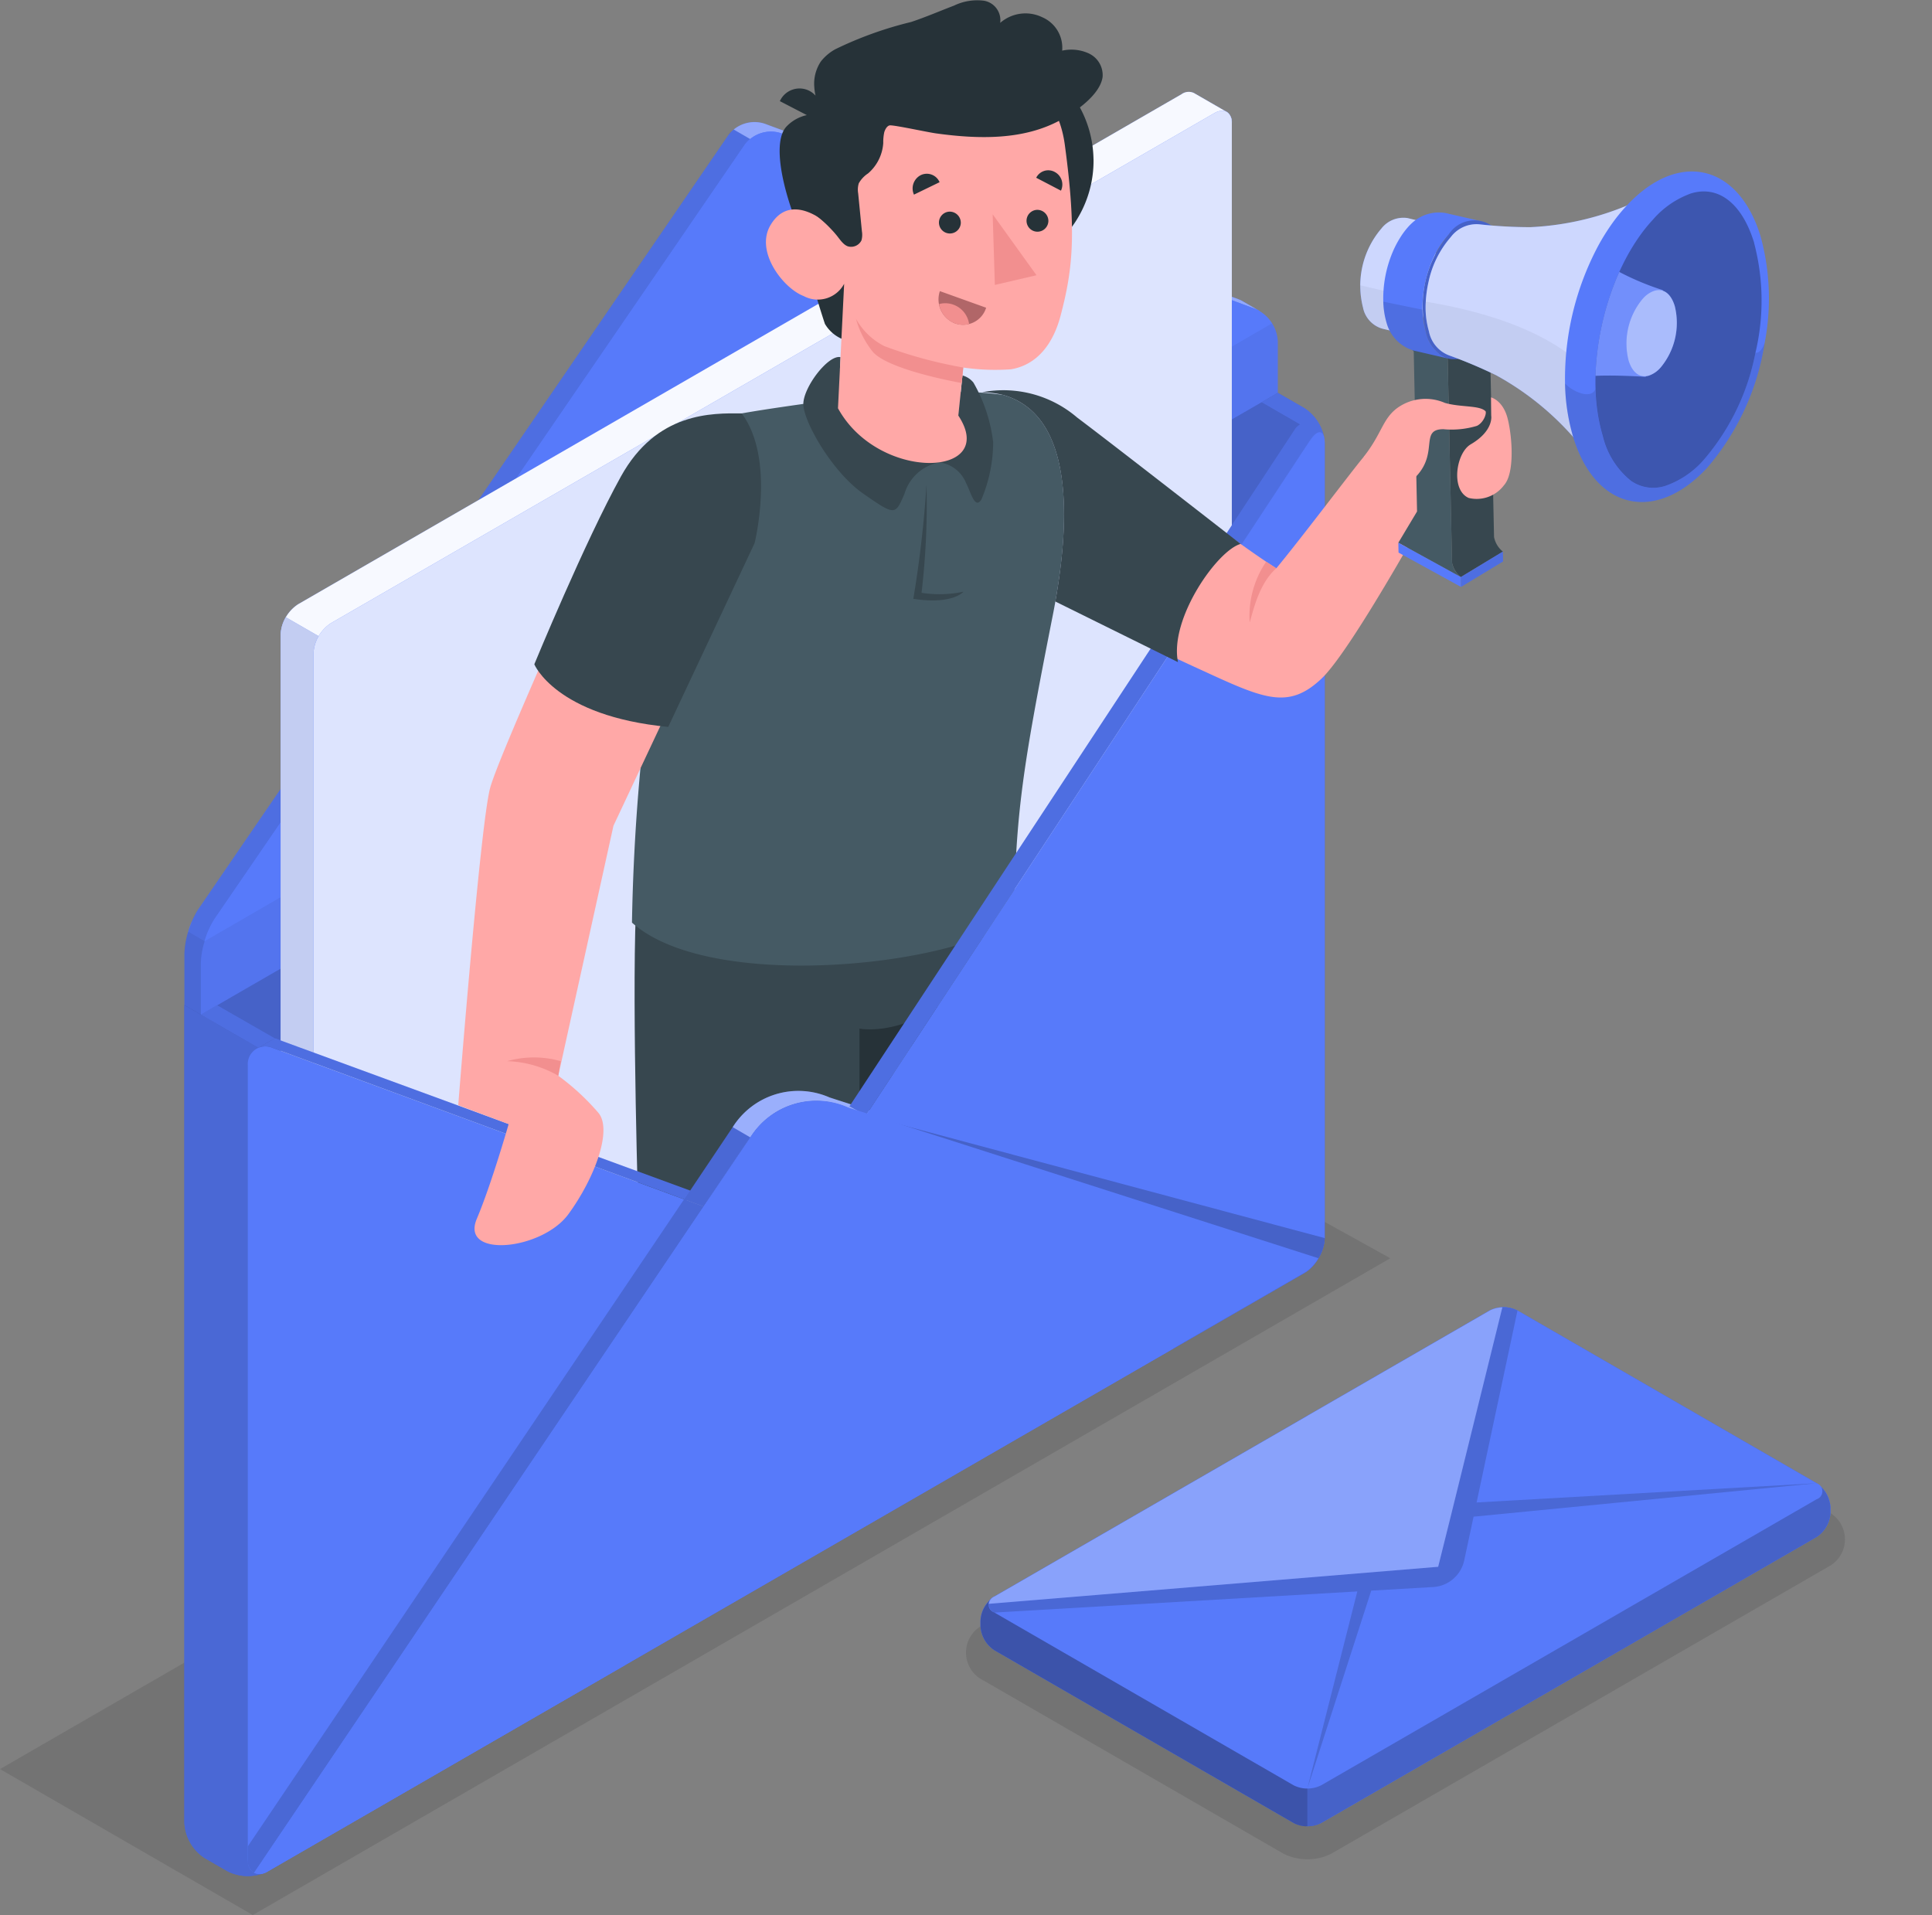<svg xmlns="http://www.w3.org/2000/svg" width="137.041" height="135.837" viewBox="0 0 137.041 135.837">
  <rect x="0" y="0" width="137.041" height="135.837" fill="#808080" stroke="none"/>
  <g id="Group_2781" data-name="Group 2781" transform="translate(0 -0.85)">
    <g id="Group_2780" data-name="Group 2780">
      <g id="Group_2768" data-name="Group 2768">
        <g id="Group_2640" data-name="Group 2640" opacity="0.1">
          <path id="Path_9135" data-name="Path 9135" d="M17.93,136.687,0,126.335,80.322,79.961,98.618,90.1Z"/>
        </g>
        <g id="Group_2658" data-name="Group 2658">
          <g id="Group_2641" data-name="Group 2641">
            <path id="Path_9136" data-name="Path 9136" d="M13.08,72.146l76.392-44.1,3.056,1.764a3.191,3.191,0,0,1,1.438,2.49V88.647a3.191,3.191,0,0,1-1.437,2.49L19.012,133.58a3.186,3.186,0,0,1-2.875,0l-1.62-.935a3.187,3.187,0,0,1-1.436-2.489Z" fill="#577afa"/>
          </g>
          <g id="Group_2642" data-name="Group 2642" opacity="0.2">
            <path id="Path_9137" data-name="Path 9137" d="M13.08,72.146l76.392-44.1,3.056,1.764a3.191,3.191,0,0,1,1.438,2.49V88.647a3.191,3.191,0,0,1-1.437,2.49L19.012,133.58a3.186,3.186,0,0,1-2.875,0l-1.62-.935a3.187,3.187,0,0,1-1.436-2.489Z"/>
          </g>
          <g id="Group_2643" data-name="Group 2643">
            <path id="Path_9138" data-name="Path 9138" d="M89.05,23.088l.313-.17-1.188-.69h0a2.016,2.016,0,0,0-.314-.15L54.24,9.62a2.316,2.316,0,0,0-2.582.821L14.051,65.362a6.506,6.506,0,0,0-.97,3.136v3.647l1.165.677,75.226-44.78V24.393a2.46,2.46,0,0,0-.422-1.305Z" fill="#577afa"/>
          </g>
          <g id="Group_2644" data-name="Group 2644" opacity="0.1">
            <path id="Path_9139" data-name="Path 9139" d="M53.216,10.708a1.9,1.9,0,0,0-.39.412L15.216,66.039a5.835,5.835,0,0,0-.7,1.569l-1.168-.676a7.414,7.414,0,0,1,.3-.83c.006-.012.006-.018.012-.024q.075-.168.16-.332c.011-.017.017-.034.029-.051a2.944,2.944,0,0,1,.2-.332l37.6-54.919a1.813,1.813,0,0,1,.19-.23q.1-.1.2-.182Z"/>
          </g>
          <g id="Group_2645" data-name="Group 2645" opacity="0.35">
            <path id="Path_9140" data-name="Path 9140" d="M89.35,22.912a1.848,1.848,0,0,0-.321-.155L55.4,10.3a2.306,2.306,0,0,0-2.188.413l-1.168-.676a2.331,2.331,0,0,1,2.193-.413l33.62,12.457a1.794,1.794,0,0,1,.314.155Z" fill="#fff"/>
          </g>
          <g id="Group_2655" data-name="Group 2655">
            <g id="Group_2646" data-name="Group 2646">
              <path id="Path_9141" data-name="Path 9141" d="M13.85,65.693a3.763,3.763,0,0,1,.2-.331" fill="#577afa"/>
            </g>
            <g id="Group_2647" data-name="Group 2647">
              <path id="Path_9142" data-name="Path 9142" d="M51.848,10.215a2.071,2.071,0,0,1,.2-.183" fill="#577afa"/>
            </g>
            <g id="Group_2648" data-name="Group 2648">
              <path id="Path_9143" data-name="Path 9143" d="M13.347,66.933a7.4,7.4,0,0,1,.305-.833" fill="#577afa"/>
            </g>
            <g id="Group_2649" data-name="Group 2649">
              <path id="Path_9144" data-name="Path 9144" d="M13.662,66.077c.051-.116.106-.224.162-.33" fill="#577afa"/>
            </g>
            <g id="Group_2650" data-name="Group 2650" opacity="0.2">
              <path id="Path_9145" data-name="Path 9145" d="M13.652,66.1l.01-.023"/>
            </g>
            <g id="Group_2651" data-name="Group 2651" opacity="0.2">
              <path id="Path_9146" data-name="Path 9146" d="M13.347,66.934Z"/>
            </g>
            <g id="Group_2652" data-name="Group 2652" opacity="0.2">
              <path id="Path_9147" data-name="Path 9147" d="M52.05,10.032"/>
            </g>
            <g id="Group_2653" data-name="Group 2653" opacity="0.2">
              <path id="Path_9148" data-name="Path 9148" d="M13.823,65.748c.01-.018.018-.038.027-.055"/>
            </g>
            <g id="Group_2654" data-name="Group 2654" opacity="0.2">
              <path id="Path_9149" data-name="Path 9149" d="M51.659,10.441a1.934,1.934,0,0,1,.189-.226"/>
            </g>
          </g>
          <g id="Group_2656" data-name="Group 2656">
            <path id="Path_9150" data-name="Path 9150" d="M52.825,11.118,15.217,66.04a6.506,6.506,0,0,0-.97,3.136v3.647L90.638,28.716V25.07a2.65,2.65,0,0,0-1.612-2.316L55.406,10.3a2.312,2.312,0,0,0-2.581.82Z" fill="#577afa"/>
          </g>
          <g id="Group_2657" data-name="Group 2657" opacity="0.05">
            <path id="Path_9151" data-name="Path 9151" d="M90.637,25.07a2.456,2.456,0,0,0-.408-1.284L14.517,67.608l-.008.012a5.739,5.739,0,0,0-.263,1.555v3.647L90.638,28.715Z"/>
          </g>
        </g>
        <g id="Group_2666" data-name="Group 2666">
          <g id="Group_2659" data-name="Group 2659">
            <path id="Path_9152" data-name="Path 9152" d="M87.375,9.59a.875.875,0,0,0-.359-.8c-.224-.132-2.107-1.216-2.331-1.345a.87.87,0,0,0-.877.087L21.15,43.706a2.74,2.74,0,0,0-1.24,2.148v75.04a.874.874,0,0,0,.363.8L22.6,123.04a.872.872,0,0,0,.877-.087l62.66-36.175a2.742,2.742,0,0,0,1.24-2.147Z" fill="#577afa"/>
          </g>
          <g id="Group_2660" data-name="Group 2660" opacity="0.95">
            <path id="Path_9153" data-name="Path 9153" d="M87.375,9.59a.875.875,0,0,0-.359-.8c-.224-.132-2.107-1.216-2.331-1.345a.87.87,0,0,0-.877.087L21.15,43.706a2.74,2.74,0,0,0-1.24,2.148v75.04a.874.874,0,0,0,.363.8L22.6,123.04a.872.872,0,0,0,.877-.087l62.66-36.175a2.742,2.742,0,0,0,1.24-2.147Z" fill="#fff"/>
          </g>
          <g id="Group_2661" data-name="Group 2661">
            <path id="Path_9154" data-name="Path 9154" d="M23.476,122.953l62.66-36.175a2.742,2.742,0,0,0,1.24-2.147V9.591c0-.791-.556-1.112-1.24-.717L23.475,45.05a2.744,2.744,0,0,0-1.24,2.148v75.04c0,.79.555,1.111,1.24.716Z" fill="#577afa"/>
          </g>
          <g id="Group_2662" data-name="Group 2662" opacity="0.8">
            <path id="Path_9155" data-name="Path 9155" d="M23.476,122.953l62.66-36.175a2.742,2.742,0,0,0,1.24-2.147V9.591c0-.791-.556-1.112-1.24-.717L23.475,45.05a2.744,2.744,0,0,0-1.24,2.148v75.04c0,.79.555,1.111,1.24.716Z" fill="#fff"/>
          </g>
          <g id="Group_2663" data-name="Group 2663">
            <path id="Path_9156" data-name="Path 9156" d="M22.234,122.236a.936.936,0,0,0,.292.757c-.418-.235-2.045-1.18-2.25-1.295a.864.864,0,0,1-.368-.8V45.852a2.489,2.489,0,0,1,.367-1.22l2.325,1.34a2.506,2.506,0,0,0-.366,1.226Z" fill="#577afa"/>
          </g>
          <g id="Group_2664" data-name="Group 2664" opacity="0.7">
            <path id="Path_9157" data-name="Path 9157" d="M22.234,122.236a.936.936,0,0,0,.292.757c-.418-.235-2.045-1.18-2.25-1.295a.864.864,0,0,1-.368-.8V45.852a2.489,2.489,0,0,1,.367-1.22l2.325,1.34a2.506,2.506,0,0,0-.366,1.226Z" fill="#fff"/>
          </g>
          <g id="Group_2665" data-name="Group 2665" opacity="0.05">
            <path id="Path_9158" data-name="Path 9158" d="M22.234,122.236a.936.936,0,0,0,.292.757c-.418-.235-2.045-1.18-2.25-1.295a.864.864,0,0,1-.368-.8V45.852a2.489,2.489,0,0,1,.367-1.22l2.325,1.34a2.506,2.506,0,0,0-.366,1.226Z"/>
          </g>
        </g>
        <g id="Group_2688" data-name="Group 2688">
          <g id="Group_2667" data-name="Group 2667">
            <path id="Path_9159" data-name="Path 9159" d="M45.1,65.523c-.276,6.98.194,21.94.194,21.94s7.4,2.236,12.43,1.4,15.789-8.454,15.789-8.454l-1.793-16.19Z" fill="#37474f"/>
          </g>
          <g id="Group_2668" data-name="Group 2668">
            <path id="Path_9160" data-name="Path 9160" d="M62.281,87.209l1.2-11.4A15.3,15.3,0,0,0,69.734,69.1c-4.292,5.62-8.77,4.711-8.77,4.711v14q.645-.277,1.317-.6Z" fill="#263238"/>
          </g>
          <g id="Group_2669" data-name="Group 2669">
            <path id="Path_9161" data-name="Path 9161" d="M74.677,44.49c1.2-6.076,1.742-14.15-3.544-15.632a21.6,21.6,0,0,0-4.882-.118l-5.7.283c-3.173.405-7.625,1.036-8.791,1.322C48.7,31.1,47.79,36.1,46.417,47.182a145.784,145.784,0,0,0-1.59,19.11c5.6,5.02,23.1,3.043,27.08-.222.166-7.655.583-10.495,2.77-21.58Z" fill="#455a64"/>
          </g>
          <g id="Group_2673" data-name="Group 2673">
            <g id="Group_2670" data-name="Group 2670">
              <path id="Path_9162" data-name="Path 9162" d="M59.585,26.953c-.055,1.11,1.222,2.982,3.176,4.3s3.637,1.847,3.852,2.4a3.169,3.169,0,0,0-2.456,2.225c-.659,1.52-.653,1.569-2.908,0s-4.272-5.17-4.267-6.37,1.772-3.52,2.64-3.323Z" fill="#37474f"/>
            </g>
            <g id="Group_2671" data-name="Group 2671">
              <path id="Path_9163" data-name="Path 9163" d="M66.612,33.646a7.783,7.783,0,0,0,1.367-3.32l.289-2.844a1.5,1.5,0,0,1,.78.506,11.137,11.137,0,0,1,1.4,4.234,10.542,10.542,0,0,1-.831,4.048c-.469.79-.782-.6-1.088-1.144a2.358,2.358,0,0,0-1.92-1.48Z" fill="#37474f"/>
            </g>
            <g id="Group_2672" data-name="Group 2672">
              <path id="Path_9164" data-name="Path 9164" d="M65.72,35.235a54.071,54.071,0,0,1-.352,7.664,8.145,8.145,0,0,0,2.976-.08s-.763.94-3.56.507A81.018,81.018,0,0,0,65.72,35.235Z" fill="#37474f"/>
            </g>
          </g>
          <g id="Group_2687" data-name="Group 2687">
            <g id="Group_2678" data-name="Group 2678">
              <g id="Group_2674" data-name="Group 2674">
                <path id="Path_9165" data-name="Path 9165" d="M77.564,12.133a7.94,7.94,0,0,0-15.845-.6L58.113,8.965a2.819,2.819,0,0,0-2.321.855c-.988,1.04-.38,4.24.914,7.363a64.769,64.769,0,0,0,1.805,6.636A2.593,2.593,0,0,0,60.026,25l-.125-3.47L74.324,20.5,72.9,19.483a7.939,7.939,0,0,0,4.667-7.35Z" fill="#263238"/>
              </g>
              <g id="Group_2675" data-name="Group 2675">
                <path id="Path_9166" data-name="Path 9166" d="M59.691,17.4c-.456.282-.872-.683-1.7-1.177-.706-.42-2.29-1.159-3.335.591C53.53,18.7,55.573,21.309,57,21.846a2.118,2.118,0,0,0,2.877-.865l-.437,8.829c2.885,5.255,11.446,4.916,8.535.516l.35-3.405a15.839,15.839,0,0,0,3.389.124c1.843-.313,2.984-1.788,3.515-3.8.852-3.225,1.156-5.824.3-12.13-.939-6.91-8.993-6.864-13.3-4.062S59.691,17.4,59.691,17.4Z" fill="#ffa8a7"/>
              </g>
              <g id="Group_2676" data-name="Group 2676">
                <path id="Path_9167" data-name="Path 9167" d="M77.29,4.667a2.968,2.968,0,0,0-1.948-.224,2.356,2.356,0,0,0-1.412-2.37,2.73,2.73,0,0,0-2.984.4A1.4,1.4,0,0,0,69.791.9a3.791,3.791,0,0,0-2.125.35c-1.012.386-2.01.817-3.038,1.16a26.476,26.476,0,0,0-5.38,1.934,3.337,3.337,0,0,0-1.025.87,2.848,2.848,0,0,0-.464,1.8,3.865,3.865,0,0,0,.088.618,1.556,1.556,0,0,0-.43-.335,1.532,1.532,0,0,0-2.1.727l2.73,1.414c-.068.55-.135,1.1-.191,1.651a14.9,14.9,0,0,0-.1,4.6,1.09,1.09,0,0,0,.177.486,8.565,8.565,0,0,1,1.42,1.381c.212.258.467.673.81.774a.82.82,0,0,0,.943-.43,1.5,1.5,0,0,0,.031-.644l-.265-2.691a1.534,1.534,0,0,1,.044-.714,2.027,2.027,0,0,1,.658-.7A3.113,3.113,0,0,0,62.651,11a3.374,3.374,0,0,1,.072-.772c.056-.19.206-.486.423-.487.421,0,2.707.5,3.282.575,2.991.41,6.205.49,8.843-.978,1.028-.572,2.76-1.757,2.939-3.028a1.694,1.694,0,0,0-.92-1.64Z" fill="#263238"/>
              </g>
              <g id="Group_2677" data-name="Group 2677">
                <path id="Path_9168" data-name="Path 9168" d="M68.329,26.92a31.637,31.637,0,0,1-5.59-1.514,4.753,4.753,0,0,1-2.022-1.942,6.506,6.506,0,0,0,1.167,2.309c1.074,1.332,6.332,2.245,6.332,2.245Z" fill="#f28f8f"/>
              </g>
            </g>
            <g id="Group_2686" data-name="Group 2686">
              <g id="Group_2679" data-name="Group 2679">
                <path id="Path_9169" data-name="Path 9169" d="M68.152,16.662a.775.775,0,1,1-.786-.8A.788.788,0,0,1,68.152,16.662Z" fill="#263238"/>
              </g>
              <g id="Group_2680" data-name="Group 2680">
                <path id="Path_9170" data-name="Path 9170" d="M66.646,13.774l-1.817.882a1.06,1.06,0,0,1,.485-1.384.985.985,0,0,1,1.332.5Z" fill="#263238"/>
              </g>
              <g id="Group_2681" data-name="Group 2681">
                <path id="Path_9171" data-name="Path 9171" d="M66.667,21.5l3.282,1.178a1.712,1.712,0,0,1-2.2,1.114A1.825,1.825,0,0,1,66.667,21.5Z" fill="#b16668"/>
              </g>
              <g id="Group_2682" data-name="Group 2682">
                <path id="Path_9172" data-name="Path 9172" d="M68.74,23.834a1.712,1.712,0,0,0-1.917-1.461,1.6,1.6,0,0,0-.21.049,1.782,1.782,0,0,0,1.135,1.37,1.652,1.652,0,0,0,.991.042Z" fill="#f28f8f"/>
              </g>
              <g id="Group_2683" data-name="Group 2683">
                <path id="Path_9173" data-name="Path 9173" d="M75.256,14.374,73.5,13.458a.955.955,0,0,1,1.308-.414A1.008,1.008,0,0,1,75.256,14.374Z" fill="#263238"/>
              </g>
              <g id="Group_2684" data-name="Group 2684">
                <path id="Path_9174" data-name="Path 9174" d="M74.364,16.53a.775.775,0,1,1-.787-.795.788.788,0,0,1,.787.795Z" fill="#263238"/>
              </g>
              <g id="Group_2685" data-name="Group 2685">
                <path id="Path_9175" data-name="Path 9175" d="M70.412,16.05l.155,5.01,2.954-.687Z" fill="#f28f8f"/>
              </g>
            </g>
          </g>
        </g>
        <g id="Group_2706" data-name="Group 2706">
          <g id="Group_2689" data-name="Group 2689">
            <path id="Path_9176" data-name="Path 9176" d="M92.027,89.4a.7.7,0,0,1-.08.115L60.115,79.419a5.483,5.483,0,0,0-6.88,2.118l-34.03,50.58-1.26.727-.01.006a1.03,1.03,0,0,1-.975.109l35-52.138A5.5,5.5,0,0,1,58.845,78.7Z" fill="#577afa"/>
          </g>
          <g id="Group_2690" data-name="Group 2690" opacity="0.4">
            <path id="Path_9177" data-name="Path 9177" d="M50.1,86.5l.08-.069L19.2,132.12l-1.26.727-.012.006a1.039,1.039,0,0,1-.973.109L48.875,85.768Z" fill="#fff"/>
          </g>
          <g id="Group_2691" data-name="Group 2691" opacity="0.4">
            <path id="Path_9178" data-name="Path 9178" d="M92.03,89.4a.7.7,0,0,1-.08.115l-31.838-10.1a5.481,5.481,0,0,0-6.879,2.119l-1.26-.733a5.5,5.5,0,0,1,6.873-2.108Z" fill="#fff"/>
          </g>
          <g id="Group_2692" data-name="Group 2692">
            <path id="Path_9179" data-name="Path 9179" d="M93.94,31.935h-.007c-.069-.412-.286-.527-.567-.332a1.657,1.657,0,0,0-.366.378l-.161.223L61.425,79.964,56.735,86.5a2.675,2.675,0,0,1-2.583.968L50.1,86.5l-30.91-11.38a1.573,1.573,0,0,0-.63-.023,1.12,1.12,0,0,0-.234.075l1.165-.674L49.127,85.363l3.9,1.393a2.661,2.661,0,0,0,2.583-.968l4.69-6.53,31.57-47.982a1.256,1.256,0,0,1,.354-.326l-2.732-1.575,1.146-.658L92.53,29.8a3.28,3.28,0,0,1,1.41,2.13Z" fill="#577afa"/>
          </g>
          <g id="Group_2693" data-name="Group 2693" opacity="0.4">
            <path id="Path_9180" data-name="Path 9180" d="M61.423,79.96l-4.69,6.535a2.674,2.674,0,0,1-2.584.968L50.1,86.5l.08-.069.195-.309,2.652.63a2.66,2.66,0,0,0,2.583-.968l4.645-6.46Z" fill="#fff"/>
          </g>
          <g id="Group_2694" data-name="Group 2694" opacity="0.1">
            <path id="Path_9181" data-name="Path 9181" d="M92.528,29.8l-1.89-1.088-1.145.659,2.732,1.575.006,0,0,0a1.255,1.255,0,0,0-.355.326L60.3,79.256l-.046.063v.006l1.168.636L92.837,32.2l.16-.223a1.666,1.666,0,0,1,.367-.379c.28-.194.5-.08.567.333h.006a3.273,3.273,0,0,0-1.41-2.13Z"/>
          </g>
          <g id="Group_2695" data-name="Group 2695">
            <path id="Path_9182" data-name="Path 9182" d="M19.82,76.039l-6.74-3.893v58.011a3.191,3.191,0,0,0,1.437,2.49l1.62.934a3.184,3.184,0,0,0,2.874,0l.808-.466Z" fill="#577afa"/>
          </g>
          <g id="Group_2696" data-name="Group 2696" opacity="0.15">
            <path id="Path_9183" data-name="Path 9183" d="M19.82,76.039l-6.74-3.893v58.011a3.191,3.191,0,0,0,1.437,2.49l1.62.934a3.184,3.184,0,0,0,2.874,0l.808-.466Z"/>
          </g>
          <g id="Group_2697" data-name="Group 2697">
            <path id="Path_9184" data-name="Path 9184" d="M93.967,32.3v56.35a2.926,2.926,0,0,1-.446,1.455,3.143,3.143,0,0,1-.842.945l-.057.029a.946.946,0,0,1-.092.063L19.015,133.577l-.011.006a1.027,1.027,0,0,1-.98.114.875.875,0,0,1-.43-.687,1.818,1.818,0,0,1-.017-.258V76.4a1.25,1.25,0,0,1,1.616-1.272L50.1,86.5l4.049.962a2.673,2.673,0,0,0,2.582-.968l4.691-6.535L92.84,32.2l.16-.223c.533-.739.968-.6.968.315Z" fill="#577afa"/>
          </g>
          <g id="Group_2698" data-name="Group 2698">
            <path id="Path_9185" data-name="Path 9185" d="M92.53,91.138a.919.919,0,0,0,.094-.06l.054-.034a3.068,3.068,0,0,0,.841-.94,2.953,2.953,0,0,0,.446-1.43l-32.538-8.71,21.79,16.55Z" fill="#577afa"/>
          </g>
          <g id="Group_2699" data-name="Group 2699" opacity="0.2">
            <path id="Path_9186" data-name="Path 9186" d="M92.531,91.138a.831.831,0,0,0,.1-.06l.055-.034a3.078,3.078,0,0,0,.84-.94,2.942,2.942,0,0,0,.446-1.43L61.43,79.964l21.79,16.55Z"/>
          </g>
          <g id="Group_2700" data-name="Group 2700">
            <path id="Path_9187" data-name="Path 9187" d="M17.576,132.75a.992.992,0,0,0,.448.946,1.027,1.027,0,0,0,.98-.111l.01-.005,25.31-14.613L50.1,86.5,17.577,131.813Z" fill="#577afa"/>
          </g>
          <g id="Group_2701" data-name="Group 2701" opacity="0.15">
            <path id="Path_9188" data-name="Path 9188" d="M53.222,81.53,18.022,133.7a.993.993,0,0,1-.446-.945v-.937L51.962,80.82c0-.006.006-.012.011-.017Z"/>
          </g>
          <g id="Group_2702" data-name="Group 2702">
            <path id="Path_9189" data-name="Path 9189" d="M93.52,90.1a3.083,3.083,0,0,1-.842.94l-.054.033-73.61,42.5-.01.005a1.024,1.024,0,0,1-.98.11l35.2-52.173A5.532,5.532,0,0,1,60.149,79.4Z" fill="#577afa"/>
          </g>
          <g id="Group_2703" data-name="Group 2703" opacity="0.15">
            <path id="Path_9190" data-name="Path 9190" d="M13.349,66.932l1.168.676a5.719,5.719,0,0,0-.27,1.57V72.82l-1.168-.676V68.5a5.717,5.717,0,0,1,.27-1.564Z"/>
          </g>
          <g id="Group_2704" data-name="Group 2704">
            <path id="Path_9191" data-name="Path 9191" d="M19.493,74.5l-1.165.673-1.18-.682-2.9-1.672,1.128-.67Z" fill="#577afa"/>
          </g>
          <g id="Group_2705" data-name="Group 2705" opacity="0.1">
            <path id="Path_9192" data-name="Path 9192" d="M19.544,74.525l-4.172-2.373-1.128.67,2.9,1.673,1.18.681.012-.007a1.2,1.2,0,0,1,.22-.07,1.592,1.592,0,0,1,.63.023l2.35.866,26.982,9.934.422-.626Z"/>
          </g>
        </g>
        <g id="Group_2710" data-name="Group 2710">
          <g id="Group_2707" data-name="Group 2707">
            <path id="Path_9193" data-name="Path 9193" d="M51.76,30.345c-3.745.27-6.313,1.161-8.727,6.96-1.56,3.75-7.677,17.221-8.27,19.448-.7,2.615-2.259,22.491-2.259,22.491l3.575,1.341s-1.225,4.278-2.26,6.722c-1.191,2.818,4.63,2.227,6.5-.335s3.143-5.99,2.122-7.192A16.8,16.8,0,0,0,39.6,77.156l3.914-17.733,8.2-17.444s4.117-8.574.038-11.634Z" fill="#ffa8a7"/>
          </g>
          <g id="Group_2708" data-name="Group 2708">
            <path id="Path_9194" data-name="Path 9194" d="M39.6,77.156a7.7,7.7,0,0,0-3.626-1.035,6.974,6.974,0,0,1,3.8,0Z" fill="#f28f8f"/>
          </g>
          <g id="Group_2709" data-name="Group 2709">
            <path id="Path_9195" data-name="Path 9195" d="M52.61,30.173c-2.1-.017-6.027-.111-8.57,4.48S37.9,47.969,37.9,47.969,39.4,51.644,47.4,52.412l6.126-13.036s1.492-5.982-.913-9.2Z" fill="#37474f"/>
          </g>
        </g>
        <g id="Group_2767" data-name="Group 2767">
          <g id="Group_2766" data-name="Group 2766">
            <g id="Group_2711" data-name="Group 2711">
              <path id="Path_9196" data-name="Path 9196" d="M79.747,33.184c3.16,2.49,8.291,6.408,10.785,7.977,1.886-2.282,5.354-6.9,6.2-7.907a26.519,26.519,0,0,1,4.45-3.384l1.275,5.118s-6.407,11.82-8.728,14.007c-2.447,2.305-4.217,1.35-9-.842-4.517-2.07-9.42-4.636-9.42-4.636.972-8.59.313-13.244-3.79-14.693,2.758.343,5.578,2.27,8.229,4.36Z" fill="#ffa8a7"/>
            </g>
            <g id="Group_2712" data-name="Group 2712">
              <path id="Path_9197" data-name="Path 9197" d="M88,39.432c-1.652.453-5.066,5.31-4.443,8.384l-8.7-4.3c1.053-5.93,1.28-13.255-3.727-14.658a6.854,6.854,0,0,0-1.465-.186,8.041,8.041,0,0,1,6.734,1.79C79.015,32.426,88,39.432,88,39.432Z" fill="#37474f"/>
            </g>
            <g id="Group_2713" data-name="Group 2713">
              <path id="Path_9198" data-name="Path 9198" d="M90.532,41.16c-1.246,1.093-1.649,3.063-1.89,3.843a6.856,6.856,0,0,1,1.17-4.311Z" fill="#f28f8f"/>
            </g>
            <g id="Group_2765" data-name="Group 2765">
              <g id="Group_2720" data-name="Group 2720">
                <g id="Group_2714" data-name="Group 2714">
                  <path id="Path_9199" data-name="Path 9199" d="M102.642,24.143l2.98-1.809.354,16.61a1.774,1.774,0,0,0,.626,1.034l-2.98,1.806a1.769,1.769,0,0,1-.627-1.032l-.353-16.61Z" fill="#37474f"/>
                </g>
                <g id="Group_2715" data-name="Group 2715">
                  <path id="Path_9200" data-name="Path 9200" d="M105.765,29.039s.856.2,1.184,1.532.492,3.865-.27,4.7a2.415,2.415,0,0,1-2.5.9c-1.295-.563-.9-3.19.137-3.8,1.658-.968,1.46-2.035,1.46-2.035Z" fill="#ffa8a7"/>
                </g>
                <g id="Group_2716" data-name="Group 2716">
                  <path id="Path_9201" data-name="Path 9201" d="M98.972,24.191l1.307,1.594.235,11.345-1.327,2.217,4.434,2.437a1.62,1.62,0,0,1-.626-1.033l-.309-14.52Z" fill="#455a64"/>
                </g>
                <g id="Group_2717" data-name="Group 2717">
                  <path id="Path_9202" data-name="Path 9202" d="M99.186,39.347l.015.7,4.435,2.437-.015-.7Z" fill="#577afa"/>
                </g>
                <g id="Group_2718" data-name="Group 2718">
                  <path id="Path_9203" data-name="Path 9203" d="M103.636,42.481l2.98-1.806-.014-.7-2.981,1.806Z" fill="#577afa"/>
                </g>
                <g id="Group_2719" data-name="Group 2719" opacity="0.1">
                  <path id="Path_9204" data-name="Path 9204" d="M103.636,42.481l2.98-1.806-.014-.7-2.981,1.806Z"/>
                </g>
              </g>
              <g id="Group_2744" data-name="Group 2744">
                <g id="Group_2735" data-name="Group 2735">
                  <g id="Group_2721" data-name="Group 2721">
                    <path id="Path_9205" data-name="Path 9205" d="M99.84,16.318a1.976,1.976,0,0,0-1.874.767l-.023.024a6.251,6.251,0,0,0-1.276,5.506l.01.032a1.95,1.95,0,0,0,1.388,1.52l2.578.621,1.58-7.894Z" fill="#577afa"/>
                  </g>
                  <g id="Group_2722" data-name="Group 2722" opacity="0.7">
                    <path id="Path_9206" data-name="Path 9206" d="M99.84,16.318a1.976,1.976,0,0,0-1.874.767l-.023.024a6.251,6.251,0,0,0-1.276,5.506l.01.032a1.95,1.95,0,0,0,1.388,1.52l2.578.621,1.58-7.894Z" fill="#fff"/>
                  </g>
                  <g id="Group_2723" data-name="Group 2723" opacity="0.05">
                    <path id="Path_9207" data-name="Path 9207" d="M98.065,24.167l2.578.621.524-2.617-4.691-1.087a4.983,4.983,0,0,0,.191,1.53l.01.033a1.95,1.95,0,0,0,1.388,1.52Z"/>
                  </g>
                  <g id="Group_2724" data-name="Group 2724">
                    <path id="Path_9208" data-name="Path 9208" d="M105.065,16.54h0a2.345,2.345,0,0,0-2.1.749,4.724,4.724,0,0,0-.472.51,5.53,5.53,0,0,0-.379.533,7.161,7.161,0,0,0-.572,1.106,8.526,8.526,0,0,0-.642,3.373,6.042,6.042,0,0,0,.244,1.6,2.517,2.517,0,0,0,1.608,1.878l-2.453-.567v0a2.82,2.82,0,0,1-1.94-1.952,5.938,5.938,0,0,1-.24-1.529,8.5,8.5,0,0,1,.639-3.447,7.072,7.072,0,0,1,.572-1.106,5.341,5.341,0,0,1,.628-.823c.073-.078.148-.15.225-.219a2.8,2.8,0,0,1,2.377-.681v0l.069.015c.028.007.058.013.087.022Z" fill="#577afa"/>
                  </g>
                  <g id="Group_2725" data-name="Group 2725" opacity="0.1">
                    <path id="Path_9209" data-name="Path 9209" d="M100.3,25.727v0a2.82,2.82,0,0,1-1.94-1.952,5.934,5.934,0,0,1-.24-1.529l2.78.571a6,6,0,0,0,.244,1.6,2.517,2.517,0,0,0,1.609,1.878Z"/>
                  </g>
                  <g id="Group_2726" data-name="Group 2726">
                    <path id="Path_9210" data-name="Path 9210" d="M106.73,18.434a7.824,7.824,0,0,1-1.6,6.9,2.475,2.475,0,0,1-2.337.965.293.293,0,0,1-.04-.01,2.52,2.52,0,0,1-1.61-1.877,7.835,7.835,0,0,1,1.6-6.906,2.16,2.16,0,0,1,3.987.924Z" fill="#577afa"/>
                  </g>
                  <g id="Group_2727" data-name="Group 2727" opacity="0.2">
                    <path id="Path_9211" data-name="Path 9211" d="M106.73,18.434a7.824,7.824,0,0,1-1.6,6.9,2.475,2.475,0,0,1-2.337.965.293.293,0,0,1-.04-.01,2.52,2.52,0,0,1-1.61-1.877,7.835,7.835,0,0,1,1.6-6.906,2.16,2.16,0,0,1,3.987.924Z"/>
                  </g>
                  <g id="Group_2728" data-name="Group 2728">
                    <path id="Path_9212" data-name="Path 9212" d="M116.953,14.706s-2.884,2.8-4.263,8.747a24.038,24.038,0,0,0-.526,3.244,16.42,16.42,0,0,0,.508,6.487,20.278,20.278,0,0,0-6.553-5.719,33.678,33.678,0,0,0-3.262-1.381v0a2.281,2.281,0,0,1-1.5-1.732,6.139,6.139,0,0,1-.224-2.108,8.218,8.218,0,0,1,.2-1.419,7.027,7.027,0,0,1,1.572-3.156,2.281,2.281,0,0,1,2.106-.9v0a33.411,33.411,0,0,0,3.537.194,20.292,20.292,0,0,0,8.4-2.253Z" fill="#577afa"/>
                  </g>
                  <g id="Group_2729" data-name="Group 2729" opacity="0.7">
                    <path id="Path_9213" data-name="Path 9213" d="M116.953,14.706s-2.884,2.8-4.263,8.747a24.038,24.038,0,0,0-.526,3.244,16.42,16.42,0,0,0,.508,6.487,20.278,20.278,0,0,0-6.553-5.719,33.678,33.678,0,0,0-3.262-1.381v0a2.281,2.281,0,0,1-1.5-1.732,6.139,6.139,0,0,1-.224-2.108,8.218,8.218,0,0,1,.2-1.419,7.027,7.027,0,0,1,1.572-3.156,2.281,2.281,0,0,1,2.106-.9v0a33.411,33.411,0,0,0,3.537.194,20.292,20.292,0,0,0,8.4-2.253Z" fill="#fff"/>
                  </g>
                  <g id="Group_2730" data-name="Group 2730" opacity="0.05">
                    <path id="Path_9214" data-name="Path 9214" d="M112.164,26.7a16.42,16.42,0,0,0,.508,6.487,20.278,20.278,0,0,0-6.553-5.719,33.644,33.644,0,0,0-3.262-1.381v0a2.281,2.281,0,0,1-1.5-1.732,6.139,6.139,0,0,1-.224-2.108C104.124,22.748,109.047,23.863,112.164,26.7Z"/>
                  </g>
                  <g id="Group_2731" data-name="Group 2731">
                    <path id="Path_9215" data-name="Path 9215" d="M124.884,17.622a16.649,16.649,0,0,1,.285,7.565h0a17.757,17.757,0,0,1-4.094,8.865c-3.67,3.93-7.918,2.946-9.486-2.2a14.293,14.293,0,0,1-.578-3.81,20.087,20.087,0,0,1,2.362-9.773,15.5,15.5,0,0,1,1.024-1.63h0a12.688,12.688,0,0,1,1-1.218c3.672-3.93,7.92-2.948,9.488,2.2Z" fill="#577afa"/>
                  </g>
                  <g id="Group_2732" data-name="Group 2732" opacity="0.1">
                    <path id="Path_9216" data-name="Path 9216" d="M125.169,25.188a17.757,17.757,0,0,1-4.094,8.865c-3.671,3.93-7.918,2.946-9.486-2.2a14.293,14.293,0,0,1-.578-3.81c.5.574,1.878,1.193,2.16.38a12.905,12.905,0,0,0,.518,3.377,5.786,5.786,0,0,0,2,3.161,2.76,2.76,0,0,0,2.476.341,6.42,6.42,0,0,0,2.684-1.839,16.4,16.4,0,0,0,3.662-7.6s.349.15.653-.672Z"/>
                  </g>
                  <g id="Group_2733" data-name="Group 2733">
                    <path id="Path_9217" data-name="Path 9217" d="M124.42,18.077a16.014,16.014,0,0,1,.1,7.783,16.4,16.4,0,0,1-3.662,7.6A6.42,6.42,0,0,1,118.17,35.3a2.763,2.763,0,0,1-2.476-.34,5.789,5.789,0,0,1-2-3.162,12.9,12.9,0,0,1-.518-3.377c-.014-.453-.008-.913.017-1.377a19.9,19.9,0,0,1,1.492-6.5c0-.01.009-.02.012-.03a16.581,16.581,0,0,1,.81-1.66,14.315,14.315,0,0,1,.977-1.511,11.505,11.505,0,0,1,.774-.927,6.438,6.438,0,0,1,2.686-1.844c1.956-.6,3.631.714,4.481,3.5Z" fill="#577afa"/>
                  </g>
                  <g id="Group_2734" data-name="Group 2734" opacity="0.3">
                    <path id="Path_9218" data-name="Path 9218" d="M124.42,18.077a16.014,16.014,0,0,1,.1,7.783,16.4,16.4,0,0,1-3.662,7.6A6.42,6.42,0,0,1,118.17,35.3a2.763,2.763,0,0,1-2.476-.34,5.789,5.789,0,0,1-2-3.162,12.9,12.9,0,0,1-.518-3.377c-.014-.453-.008-.913.017-1.377a19.9,19.9,0,0,1,1.492-6.5c0-.01.009-.02.012-.03a16.581,16.581,0,0,1,.81-1.66,14.315,14.315,0,0,1,.977-1.511,11.505,11.505,0,0,1,.774-.927,6.438,6.438,0,0,1,2.686-1.844c1.956-.6,3.631.714,4.481,3.5Z"/>
                  </g>
                </g>
                <g id="Group_2737" data-name="Group 2737">
                  <g id="Group_2736" data-name="Group 2736">
                    <path id="Path_9219" data-name="Path 9219" d="M117.95,21.431l-1.22,6.148c-.886-.057-2.378-.124-3.56-.07a19.8,19.8,0,0,1,1.51-6.961l.012-.03c.055-.127.109-.254.166-.379a19.135,19.135,0,0,0,3.091,1.292Z" fill="#577afa"/>
                  </g>
                </g>
                <g id="Group_2739" data-name="Group 2739" opacity="0.4">
                  <g id="Group_2738" data-name="Group 2738" opacity="0.4">
                    <path id="Path_9220" data-name="Path 9220" d="M117.95,21.431l-1.22,6.148c-.886-.057-2.378-.124-3.56-.07a19.8,19.8,0,0,1,1.51-6.961l.012-.03c.055-.127.109-.254.166-.379a19.135,19.135,0,0,0,3.091,1.292Z" fill="#fff"/>
                  </g>
                </g>
                <g id="Group_2741" data-name="Group 2741">
                  <g id="Group_2740" data-name="Group 2740">
                    <path id="Path_9221" data-name="Path 9221" d="M116.962,27.493c-.64.195-1.18-.206-1.443-1.071l-.008-.027a4.942,4.942,0,0,1,1.008-4.352l.02-.02a1.9,1.9,0,0,1,.808-.55c.64-.195,1.179.206,1.443,1.071l.008.027a4.943,4.943,0,0,1-1.009,4.352l-.019.02A1.923,1.923,0,0,1,116.962,27.493Z" fill="#577afa"/>
                  </g>
                </g>
                <g id="Group_2743" data-name="Group 2743" opacity="0.7">
                  <g id="Group_2742" data-name="Group 2742" opacity="0.7">
                    <path id="Path_9222" data-name="Path 9222" d="M116.962,27.493c-.64.195-1.18-.206-1.443-1.071l-.008-.027a4.942,4.942,0,0,1,1.008-4.352l.02-.02a1.9,1.9,0,0,1,.808-.55c.64-.195,1.179.206,1.443,1.071l.008.027a4.943,4.943,0,0,1-1.009,4.352l-.019.02A1.923,1.923,0,0,1,116.962,27.493Z" fill="#fff"/>
                  </g>
                </g>
              </g>
              <g id="Group_2763" data-name="Group 2763" opacity="0.1">
                <g id="Group_2746" data-name="Group 2746" opacity="0.1">
                  <g id="Group_2745" data-name="Group 2745" opacity="0.1">
                    <path id="Path_9223" data-name="Path 9223" d="M115.477,11.678a.665.665,0,0,1-.83-.443L112.77,5.081a.665.665,0,0,1,1.273-.388l1.877,6.154a.666.666,0,0,1-.443.831Z"/>
                  </g>
                </g>
                <g id="Group_2748" data-name="Group 2748" opacity="0.1">
                  <g id="Group_2747" data-name="Group 2747" opacity="0.1">
                    <path id="Path_9224" data-name="Path 9224" d="M110.334,14.886a.665.665,0,0,1-.649-.15l-4.7-4.392a.666.666,0,1,1,.91-.972l4.7,4.391a.666.666,0,0,1-.259,1.123Z"/>
                  </g>
                </g>
                <g id="Group_2750" data-name="Group 2750" opacity="0.1">
                  <g id="Group_2749" data-name="Group 2749" opacity="0.1">
                    <path id="Path_9225" data-name="Path 9225" d="M113.55,46.324a.665.665,0,0,1-.841-.788l1.451-6.267a.666.666,0,0,1,1.3.3L114,45.837a.665.665,0,0,1-.455.487Z"/>
                  </g>
                </g>
                <g id="Group_2752" data-name="Group 2752" opacity="0.1">
                  <g id="Group_2751" data-name="Group 2751" opacity="0.1">
                    <path id="Path_9226" data-name="Path 9226" d="M125.228,43.665a.665.665,0,0,1-.83-.443l-1.877-6.155a.666.666,0,1,1,1.274-.388l1.876,6.155a.666.666,0,0,1-.443.83Z"/>
                  </g>
                </g>
                <g id="Group_2754" data-name="Group 2754" opacity="0.1">
                  <g id="Group_2753" data-name="Group 2753" opacity="0.1">
                    <path id="Path_9227" data-name="Path 9227" d="M132.153,35.265a.665.665,0,0,1-.649-.15l-4.7-4.392a.666.666,0,1,1,.91-.973l4.7,4.392a.666.666,0,0,1-.26,1.123Z"/>
                  </g>
                </g>
                <g id="Group_2756" data-name="Group 2756" opacity="0.1">
                  <g id="Group_2755" data-name="Group 2755" opacity="0.1">
                    <path id="Path_9228" data-name="Path 9228" d="M136.568,26.976a.66.66,0,0,1-.344.012l-6.268-1.453a.666.666,0,0,1,.3-1.3l6.268,1.453a.665.665,0,0,1,.044,1.285Z"/>
                  </g>
                </g>
                <g id="Group_2758" data-name="Group 2758" opacity="0.1">
                  <g id="Group_2757" data-name="Group 2757" opacity="0.1">
                    <path id="Path_9229" data-name="Path 9229" d="M136.248,17.588l-6.154,1.877a.666.666,0,0,1-.389-1.273l6.155-1.877a.665.665,0,1,1,.388,1.273Z"/>
                  </g>
                </g>
                <g id="Group_2760" data-name="Group 2760" opacity="0.1">
                  <g id="Group_2759" data-name="Group 2759" opacity="0.1">
                    <path id="Path_9230" data-name="Path 9230" d="M126.886,14.321a.666.666,0,0,1-.68-1.09l4.39-4.7a.665.665,0,0,1,.973.908l-4.391,4.7a.657.657,0,0,1-.292.182Z"/>
                  </g>
                </g>
                <g id="Group_2762" data-name="Group 2762" opacity="0.1">
                  <g id="Group_2761" data-name="Group 2761" opacity="0.1">
                    <path id="Path_9231" data-name="Path 9231" d="M121.535,11.472a.666.666,0,0,1-.842-.787l1.452-6.269a.666.666,0,0,1,1.3.3l-1.452,6.268a.665.665,0,0,1-.455.487Z"/>
                  </g>
                </g>
              </g>
              <g id="Group_2764" data-name="Group 2764">
                <path id="Path_9232" data-name="Path 9232" d="M96.727,33.254c1.27-1.61,1.319-2.618,2.308-3.406a3.428,3.428,0,0,1,3.458-.418c1.11.319,2.412.16,2.862.572.127.085-.072.8-.593,1.055a6.175,6.175,0,0,1-2.387.236c-1.7.01-.307,1.678-1.945,3.372-.7,1.214-3.7-1.411-3.7-1.411Z" fill="#ffa8a7"/>
              </g>
            </g>
          </g>
        </g>
      </g>
      <g id="Group_2779" data-name="Group 2779">
        <g id="Group_2769" data-name="Group 2769" opacity="0.1">
          <path id="Path_9233" data-name="Path 9233" d="M92.737,132.731a3.63,3.63,0,0,1-1.793-.45L69.733,120.033a2.195,2.195,0,0,1,0-3.926l35.124-20.279a3.782,3.782,0,0,1,3.586,0l21.21,12.247a2.194,2.194,0,0,1,0,3.926L94.529,132.28A3.615,3.615,0,0,1,92.737,132.731Z"/>
        </g>
        <g id="Group_2778" data-name="Group 2778">
          <g id="Group_2770" data-name="Group 2770">
            <path id="Path_9234" data-name="Path 9234" d="M69.548,115.8v.394a2.186,2.186,0,0,0,.99,1.713l21.21,12.246a2.186,2.186,0,0,0,1.977,0l35.125-20.279a2.185,2.185,0,0,0,.989-1.712v-.394a2.184,2.184,0,0,0-.99-1.713l-21.21-12.246a2.188,2.188,0,0,0-1.978,0l-35.124,20.28a2.18,2.18,0,0,0-.989,1.711Z" fill="#577afa"/>
          </g>
          <g id="Group_2771" data-name="Group 2771">
            <path id="Path_9235" data-name="Path 9235" d="M69.548,115.8v.394a2.186,2.186,0,0,0,.99,1.713l21.21,12.246a2.186,2.186,0,0,0,1.977,0l35.125-20.279a2.185,2.185,0,0,0,.989-1.712v-.394a2.184,2.184,0,0,0-.99-1.713l-21.21-12.246a2.188,2.188,0,0,0-1.978,0l-35.124,20.28a2.18,2.18,0,0,0-.989,1.711Z" fill="#577afa"/>
          </g>
          <g id="Group_2772" data-name="Group 2772" opacity="0.2">
            <path id="Path_9236" data-name="Path 9236" d="M92.737,101.274l-22.2,12.817a2.185,2.185,0,0,0-.989,1.712v.394a2.186,2.186,0,0,0,.99,1.713l21.21,12.246a2.015,2.015,0,0,0,.989.237Z"/>
          </g>
          <g id="Group_2773" data-name="Group 2773" opacity="0.15">
            <path id="Path_9237" data-name="Path 9237" d="M92.737,101.274l-22.2,12.817a2.185,2.185,0,0,0-.989,1.712v.394a2.186,2.186,0,0,0,.99,1.713l21.21,12.246a2.015,2.015,0,0,0,.989.237Z"/>
          </g>
          <g id="Group_2774" data-name="Group 2774" opacity="0.2">
            <path id="Path_9238" data-name="Path 9238" d="M128.85,106.058,107.639,93.812a2.188,2.188,0,0,0-1.978,0l-12.924,7.462v29.119a2.011,2.011,0,0,0,.988-.237l35.125-20.278a2.189,2.189,0,0,0,.989-1.713v-.394a2.184,2.184,0,0,0-.99-1.713Z"/>
          </g>
          <g id="Group_2775" data-name="Group 2775">
            <path id="Path_9239" data-name="Path 9239" d="M88.352,125.518,70.537,115.233a.6.6,0,0,1,0-1.142l35.124-20.28a2.194,2.194,0,0,1,1.978,0l21.21,12.247a.6.6,0,0,1,0,1.142l-5.826,3.364-2.04,1.177L93.725,127.479a2.186,2.186,0,0,1-1.977,0l-1.728-1Z" fill="#577afa"/>
          </g>
          <g id="Group_2776" data-name="Group 2776" opacity="0.15">
            <path id="Path_9240" data-name="Path 9240" d="M104.524,108.431l24.326-2.373-24.112,1.365,2.9-13.611a2.055,2.055,0,0,0-1.076-.227l-4.55,18.4-31.877,2.628a.663.663,0,0,0,.4.62l25.743-1.5-3.543,13.977,4.53-14.034,4.4-.255a2.378,2.378,0,0,0,1.45-.607h0v0a2.394,2.394,0,0,0,.743-1.276Z"/>
          </g>
          <g id="Group_2777" data-name="Group 2777" opacity="0.3">
            <path id="Path_9241" data-name="Path 9241" d="M77.741,113.986l24.271-2,.87-3.478.478-1.936,3.205-12.985a1.982,1.982,0,0,0-.9.227L88.1,103.952,70.537,114.09a.716.716,0,0,0-.4.522l4.869-.4Z" fill="#fff"/>
          </g>
        </g>
      </g>
    </g>
  </g>
</svg>
